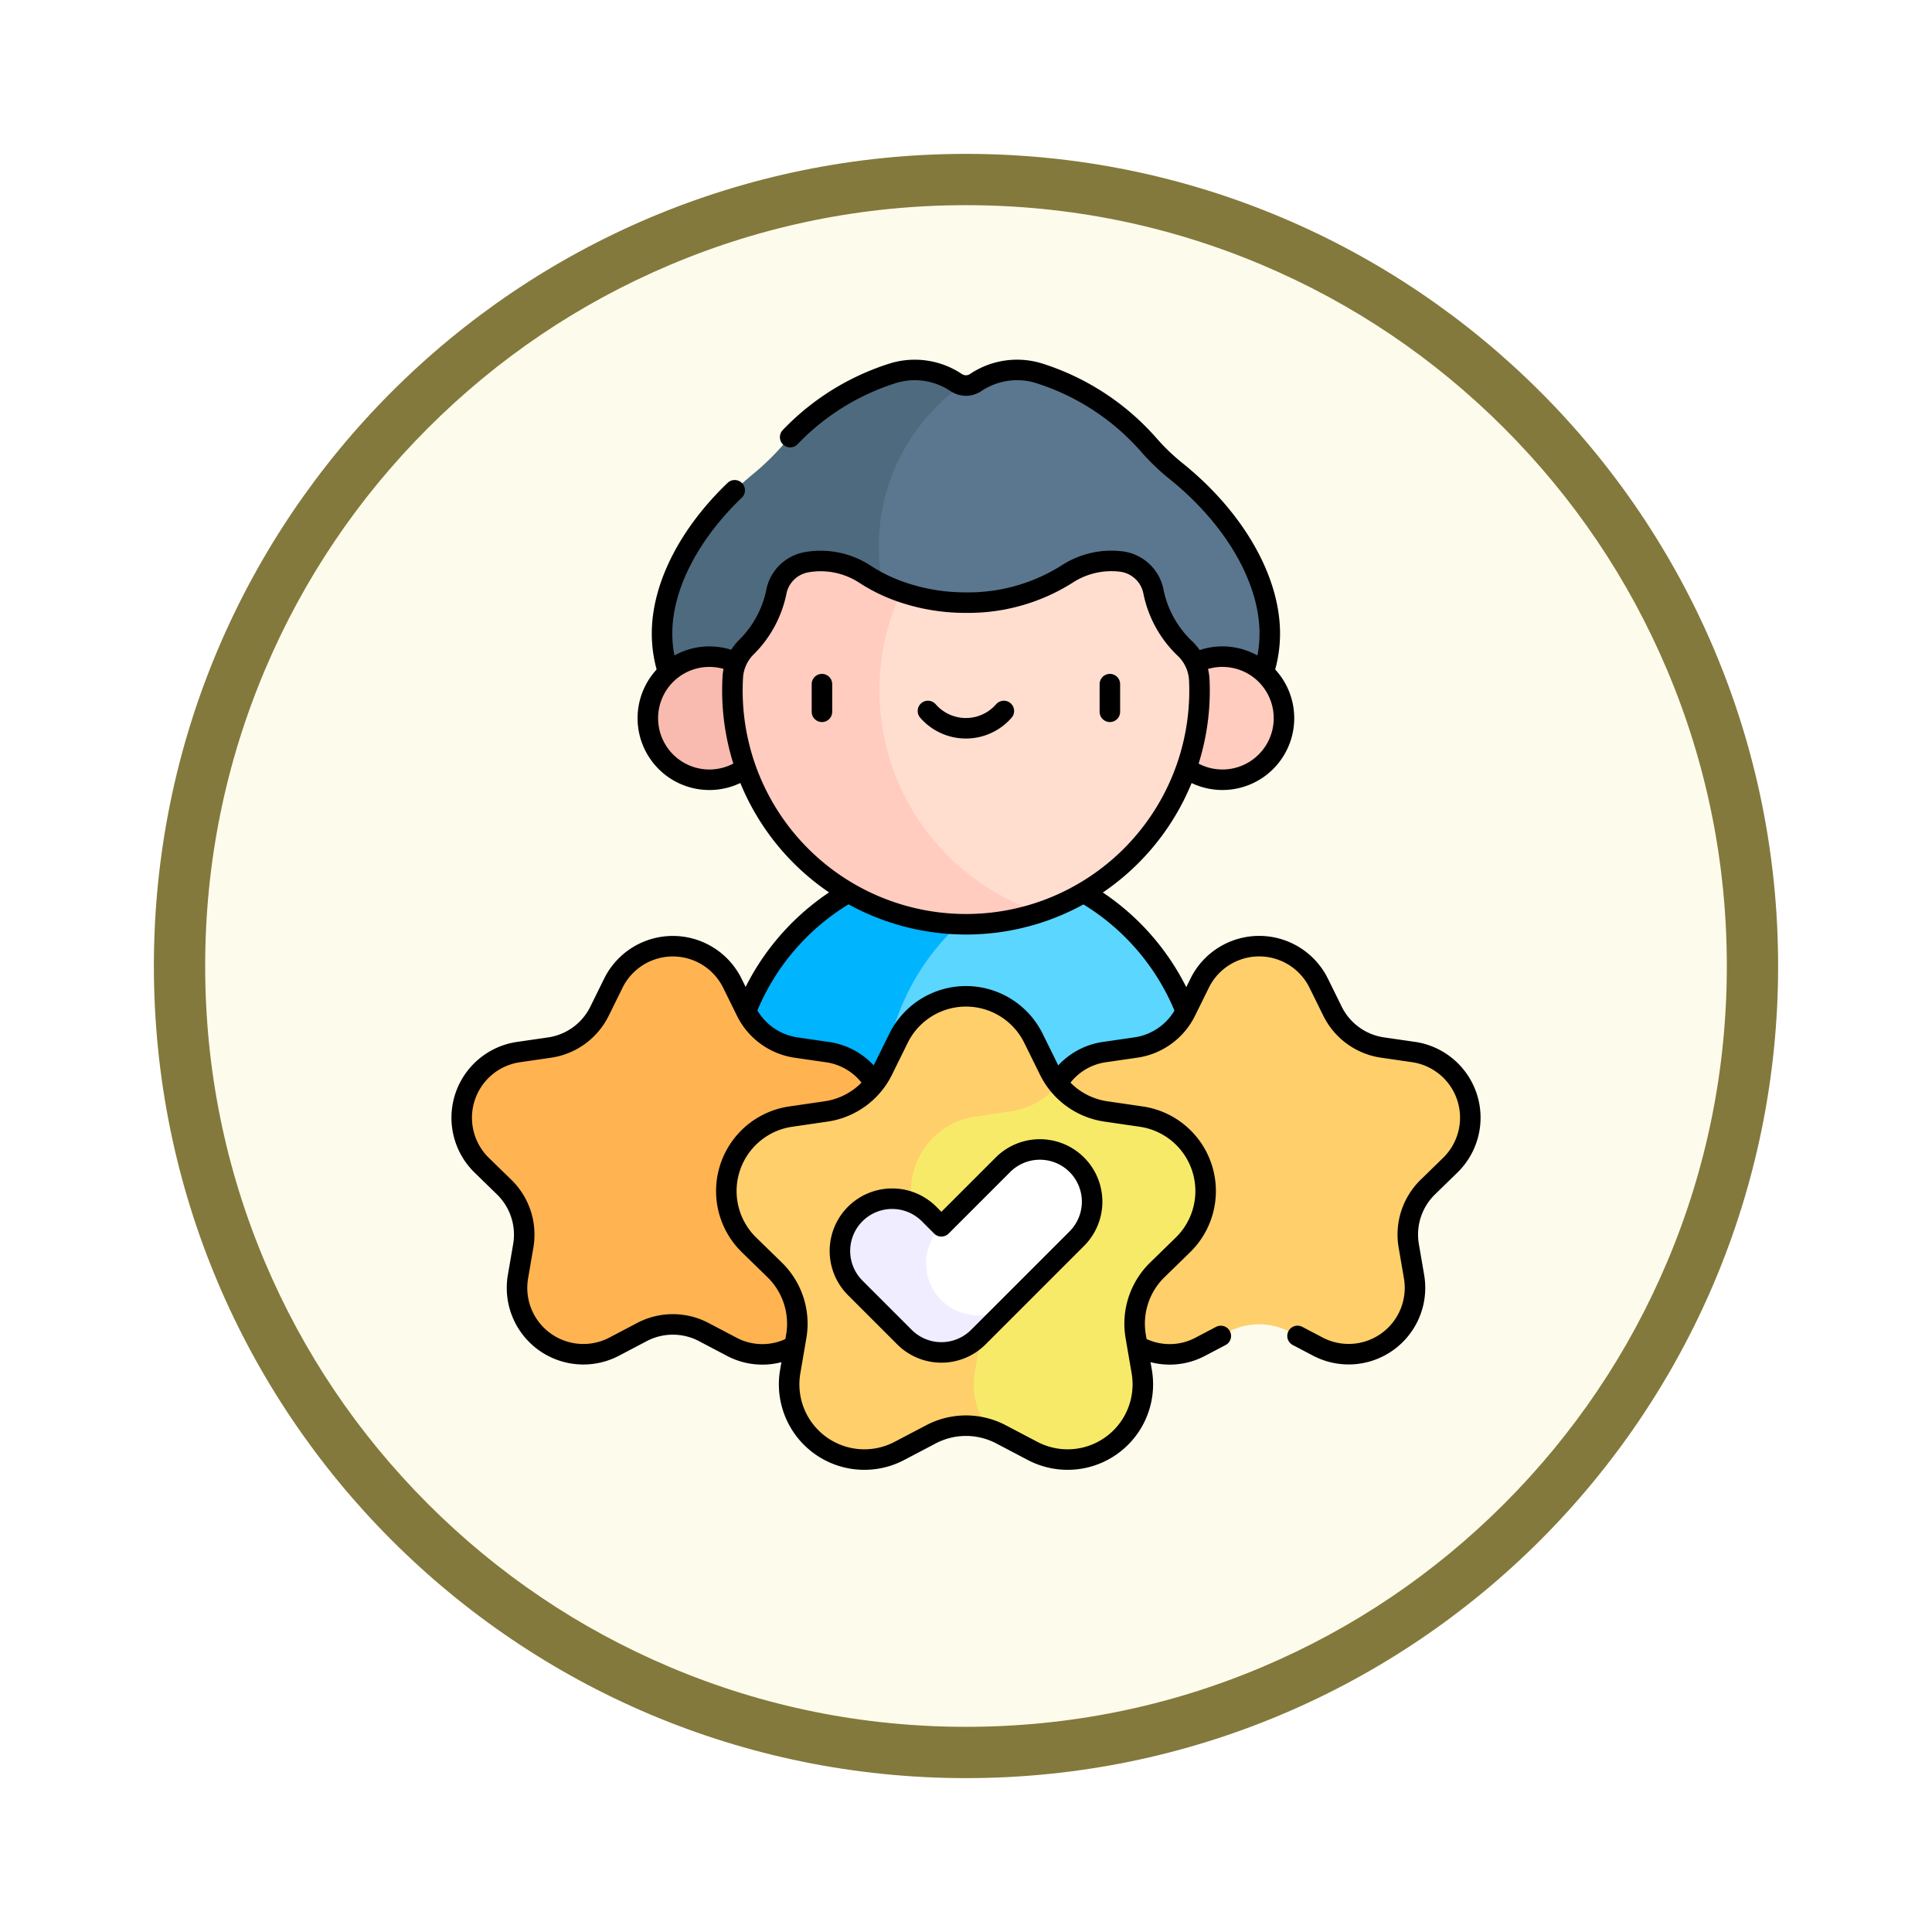 <svg xmlns="http://www.w3.org/2000/svg" xmlns:xlink="http://www.w3.org/1999/xlink" width="113" height="113" viewBox="0 0 113 113">
  <defs>
    <filter id="Trazado_982547" x="0" y="0" width="113" height="113" filterUnits="userSpaceOnUse">
      <feOffset dy="3" input="SourceAlpha"/>
      <feGaussianBlur stdDeviation="3" result="blur"/>
      <feFlood flood-opacity="0.161"/>
      <feComposite operator="in" in2="blur"/>
      <feComposite in="SourceGraphic"/>
    </filter>
  </defs>
  <g id="Grupo_1201627" data-name="Grupo 1201627" transform="translate(-902 -5700.5)">
    <g id="Grupo_1201367" data-name="Grupo 1201367" transform="translate(911 5706.5)">
      <g id="Grupo_1172010" data-name="Grupo 1172010">
        <g id="Grupo_1171046" data-name="Grupo 1171046">
          <g id="Grupo_1148525" data-name="Grupo 1148525">
            <g transform="matrix(1, 0, 0, 1, -9, -6)" filter="url(#Trazado_982547)">
              <g id="Trazado_982547-2" data-name="Trazado 982547" transform="translate(9 6)" fill="#fdfbec">
                <path d="M 47.5 93.5 C 41.289 93.5 35.265 92.284 29.595 89.886 C 24.118 87.569 19.198 84.252 14.973 80.027 C 10.748 75.802 7.431 70.882 5.114 65.405 C 2.716 59.735 1.5 53.711 1.5 47.5 C 1.5 41.289 2.716 35.265 5.114 29.595 C 7.431 24.118 10.748 19.198 14.973 14.973 C 19.198 10.748 24.118 7.431 29.595 5.114 C 35.265 2.716 41.289 1.5 47.5 1.5 C 53.711 1.5 59.735 2.716 65.405 5.114 C 70.882 7.431 75.802 10.748 80.027 14.973 C 84.252 19.198 87.569 24.118 89.886 29.595 C 92.284 35.265 93.5 41.289 93.5 47.5 C 93.5 53.711 92.284 59.735 89.886 65.405 C 87.569 70.882 84.252 75.802 80.027 80.027 C 75.802 84.252 70.882 87.569 65.405 89.886 C 59.735 92.284 53.711 93.5 47.5 93.5 Z" stroke="none"/>
                <path d="M 47.5 3 C 41.491 3 35.664 4.176 30.18 6.496 C 24.881 8.737 20.122 11.946 16.034 16.034 C 11.946 20.122 8.737 24.881 6.496 30.18 C 4.176 35.664 3 41.491 3 47.5 C 3 53.509 4.176 59.336 6.496 64.82 C 8.737 70.119 11.946 74.878 16.034 78.966 C 20.122 83.054 24.881 86.263 30.18 88.504 C 35.664 90.824 41.491 92 47.5 92 C 53.509 92 59.336 90.824 64.82 88.504 C 70.119 86.263 74.878 83.054 78.966 78.966 C 83.054 74.878 86.263 70.119 88.504 64.82 C 90.824 59.336 92 53.509 92 47.5 C 92 41.491 90.824 35.664 88.504 30.18 C 86.263 24.881 83.054 20.122 78.966 16.034 C 74.878 11.946 70.119 8.737 64.82 6.496 C 59.336 4.176 53.509 3 47.5 3 M 47.5 0 C 73.734 0 95 21.266 95 47.5 C 95 73.734 73.734 95 47.5 95 C 21.266 95 0 73.734 0 47.5 C 0 21.266 21.266 0 47.5 0 Z" stroke="none" fill="#83793c"/>
              </g>
            </g>
          </g>
        </g>
      </g>
    </g>
    <g id="spesification_12983767" transform="translate(903 5714.628)">
      <g id="Grupo_1201614" data-name="Grupo 1201614" transform="translate(42.155 36.242)">
        <g id="Grupo_1201613" data-name="Grupo 1201613" transform="translate(0 0)">
          <g id="Grupo_1201612" data-name="Grupo 1201612">
            <path id="Trazado_1045738" data-name="Trazado 1045738" d="M165.291,231.6a13.813,13.813,0,0,0-13.2,9.747,3.149,3.149,0,0,0,3.021,4.06h20.359a3.149,3.149,0,0,0,3.021-4.06A13.813,13.813,0,0,0,165.291,231.6Z" transform="translate(-151.952 -231.599)" fill="#5ad6ff"/>
          </g>
        </g>
      </g>
      <path id="Trazado_1045739" data-name="Trazado 1045739" d="M161.069,241.346a13.84,13.84,0,0,1,8.711-9,13.821,13.821,0,0,0-17.689,9,3.149,3.149,0,0,0,3.021,4.06h8.978A3.149,3.149,0,0,1,161.069,241.346Z" transform="translate(-109.797 -195.357)" fill="#00b4fd"/>
      <path id="Trazado_1045740" data-name="Trazado 1045740" d="M212.01,13.451a12.626,12.626,0,0,1-1.593-1.517,14.24,14.24,0,0,0-6.528-4.256,4.348,4.348,0,0,0-3.64.568,1.035,1.035,0,0,1-.565.173.981.981,0,0,1-.228-.029c-4.526,2.112-8.052,5.549-8.052,9.444,0,4.335,4.19,8.669,9.088,10.106h15.457a2.45,2.45,0,0,1,.337-.985,7.724,7.724,0,0,0,1.17-4.025C217.455,19.735,215.369,16.167,212.01,13.451Z" transform="translate(-144.188 0)" fill="#5b778f"/>
      <g id="Grupo_1201615" data-name="Grupo 1201615" transform="translate(37.722 7.501)">
        <path id="Trazado_1045741" data-name="Trazado 1045741" d="M130.068,17.84A11.588,11.588,0,0,1,134.933,8.4a1.079,1.079,0,0,1-.337-.143,4.354,4.354,0,0,0-3.649-.566,14.237,14.237,0,0,0-6.459,4.184,14.989,14.989,0,0,1-1.74,1.7c-3.3,2.7-5.36,6.215-5.36,9.365a7.755,7.755,0,0,0,1.236,4.132,2.351,2.351,0,0,1,.325.878h17.02A11.6,11.6,0,0,1,130.068,17.84Z" transform="translate(-117.388 -7.507)" fill="#4e6a7f"/>
      </g>
      <circle id="Elipse_12476" data-name="Elipse 12476" cx="3.604" cy="3.604" r="3.604" transform="translate(36.879 24.276)" fill="#f9bbaf"/>
      <circle id="Elipse_12477" data-name="Elipse 12477" cx="3.604" cy="3.604" r="3.604" transform="translate(66.903 24.276)" fill="#ffccbf"/>
      <path id="Trazado_1045742" data-name="Trazado 1045742" d="M213.561,101.625a2.726,2.726,0,0,0-.862-1.881,6.311,6.311,0,0,1-1.818-3.3l-.007-.03a2.193,2.193,0,0,0-1.862-1.736,4.743,4.743,0,0,0-3.205.744,10.819,10.819,0,0,1-5.9,1.658,11.479,11.479,0,0,1-3.779-.627c-2.923,1.715-4.467,3.71-4.467,5.775,0,6.044,4.562,11.7,12.552,12.97a13.669,13.669,0,0,0,9.359-12.97Q213.574,101.923,213.561,101.625Z" transform="translate(-144.415 -75.961)" fill="#ffded0"/>
      <path id="Trazado_1045743" data-name="Trazado 1045743" d="M158.025,102.232a13.607,13.607,0,0,1,1.28-5.775,9.722,9.722,0,0,1-2.117-1.031,4.73,4.73,0,0,0-3.451-.7,2.194,2.194,0,0,0-1.742,1.715l0,.011a6.338,6.338,0,0,1-1.742,3.23,2.7,2.7,0,0,0-.81,1.8q-.017.318-.02.639A13.669,13.669,0,0,0,167.389,115.2,13.667,13.667,0,0,1,158.025,102.232Z" transform="translate(-107.589 -75.968)" fill="#ffccbf"/>
      <g id="Grupo_1201617" data-name="Grupo 1201617" transform="translate(60.295 41.211)">
        <g id="Grupo_1201616" data-name="Grupo 1201616" transform="translate(0 0)">
          <path id="Trazado_1045744" data-name="Trazado 1045744" d="M309.216,272.5l.81,1.642a3.881,3.881,0,0,0,2.922,2.123l1.812.263a3.881,3.881,0,0,1,2.151,6.621l-1.311,1.278a3.881,3.881,0,0,0-1.116,3.436l.309,1.8a3.881,3.881,0,0,1-5.632,4.092l-1.62-.852a3.881,3.881,0,0,0-3.612,0l-1.62.852a3.881,3.881,0,0,1-5.632-4.092l.309-1.8a3.882,3.882,0,0,0-1.116-3.436l-1.311-1.278a3.881,3.881,0,0,1,2.151-6.621l1.812-.263a3.881,3.881,0,0,0,2.922-2.123l.81-1.642A3.881,3.881,0,0,1,309.216,272.5Z" transform="translate(-293.384 -270.339)" fill="#ffcf6b"/>
        </g>
      </g>
      <g id="Grupo_1201619" data-name="Grupo 1201619" transform="translate(26.001 41.211)">
        <g id="Grupo_1201618" data-name="Grupo 1201618" transform="translate(0 0)">
          <path id="Trazado_1045745" data-name="Trazado 1045745" d="M41.834,272.5l.81,1.642a3.881,3.881,0,0,0,2.922,2.123l1.812.263a3.881,3.881,0,0,1,2.151,6.621l-1.311,1.278a3.882,3.882,0,0,0-1.116,3.436l.309,1.8a3.881,3.881,0,0,1-5.632,4.092l-1.62-.852a3.881,3.881,0,0,0-3.612,0l-1.62.852a3.881,3.881,0,0,1-5.632-4.092l.309-1.8a3.882,3.882,0,0,0-1.116-3.436l-1.311-1.278a3.881,3.881,0,0,1,2.151-6.621l1.812-.263a3.881,3.881,0,0,0,2.922-2.123l.81-1.642A3.881,3.881,0,0,1,41.834,272.5Z" transform="translate(-26.001 -270.339)" fill="#ffb451"/>
        </g>
      </g>
      <path id="Trazado_1045746" data-name="Trazado 1045746" d="M166.138,298.413a4.4,4.4,0,0,1-.533-.827l-.919-1.863a4.4,4.4,0,0,0-7.9,0l-.919,1.863A4.4,4.4,0,0,1,152.552,300l-2.056.3a4.4,4.4,0,0,0-2.441,7.512l1.487,1.45a4.4,4.4,0,0,1,1.267,3.9l-.351,2.047a4.4,4.4,0,0,0,6.39,4.643l1.839-.967a4.4,4.4,0,0,1,3.381-.3Z" transform="translate(-105.236 -249.116)" fill="#ffcf6b"/>
      <g id="Grupo_1201620" data-name="Grupo 1201620" transform="translate(52.286 49.296)">
        <path id="Trazado_1045747" data-name="Trazado 1045747" d="M244.4,335.259l-2.056-.3a4.4,4.4,0,0,1-2.784-1.583h0a4.4,4.4,0,0,1-2.784,1.582l-2.056.3a4.4,4.4,0,0,0-2.441,7.512l1.487,1.45a4.4,4.4,0,0,1,1.267,3.9l-.351,2.047a4.325,4.325,0,0,0,.808,3.377h0a4.4,4.4,0,0,1,.718.3l1.839.967a4.4,4.4,0,0,0,6.39-4.643l-.351-2.047a4.4,4.4,0,0,1,1.267-3.9l1.487-1.45A4.4,4.4,0,0,0,244.4,335.259Z" transform="translate(-230.944 -333.378)" fill="#f8ea69"/>
      </g>
      <g id="Grupo_1201621" data-name="Grupo 1201621" transform="translate(52.474 53.102)">
        <path id="Trazado_1045748" data-name="Trazado 1045748" d="M241.918,363.947a3.055,3.055,0,0,0-4.32,0l-3.6,3.6h0c-1.193,1.193-2.256,4.19-1.063,5.383s4.19.13,5.383-1.063l3.6-3.6A3.055,3.055,0,0,0,241.918,363.947Z" transform="translate(-232.412 -363.052)" fill="#fff"/>
      </g>
      <path id="Trazado_1045749" data-name="Trazado 1045749" d="M208.75,391.446a3.055,3.055,0,1,1-4.321-4.32h0l-.72-.72a3.055,3.055,0,1,0-4.32,4.32l2.88,2.88a3.055,3.055,0,0,0,4.32,0Z" transform="translate(-150.37 -329.528)" fill="#efedff"/>
      <g id="Grupo_1201626" data-name="Grupo 1201626" transform="translate(26.001 7.5)">
        <g id="Grupo_1201622" data-name="Grupo 1201622" transform="translate(21.073 18.386)">
          <line id="Línea_992" data-name="Línea 992" y2="1.618" fill="none" stroke="#000" stroke-linecap="round" stroke-linejoin="round" stroke-miterlimit="10" stroke-width="1.2"/>
          <line id="Línea_993" data-name="Línea 993" y2="1.618" transform="translate(16.841)" fill="none" stroke="#000" stroke-linecap="round" stroke-linejoin="round" stroke-miterlimit="10" stroke-width="1.2"/>
          <path id="Trazado_1045750" data-name="Trazado 1045750" d="M238.65,163.091a2.942,2.942,0,0,0,4.44,0" transform="translate(-232.45 -161.521)" fill="none" stroke="#000" stroke-linecap="round" stroke-linejoin="round" stroke-miterlimit="10" stroke-width="1.2"/>
        </g>
        <path id="Trazado_1045751" data-name="Trazado 1045751" d="M121.638,62.453c-2.647,2.538-4.249,5.6-4.249,8.381a7.327,7.327,0,0,0,.313,2.114" transform="translate(-105.668 -55.405)" fill="none" stroke="#000" stroke-linecap="round" stroke-linejoin="round" stroke-miterlimit="10" stroke-width="1.2"/>
        <path id="Trazado_1045752" data-name="Trazado 1045752" d="M203.511,25.134a7.339,7.339,0,0,0,.341-2.2c0-3.194-2.086-6.763-5.446-9.478a12.633,12.633,0,0,1-1.593-1.517,14.239,14.239,0,0,0-6.528-4.256,4.348,4.348,0,0,0-3.64.568,1.036,1.036,0,0,1-.565.173.981.981,0,0,1-.228-.029h0a1.079,1.079,0,0,1-.337-.143,4.353,4.353,0,0,0-3.649-.566A14.227,14.227,0,0,0,175.8,11.44" transform="translate(-156.585 -7.501)" fill="none" stroke="#000" stroke-linecap="round" stroke-linejoin="round" stroke-miterlimit="10" stroke-width="1.2"/>
        <path id="Trazado_1045753" data-name="Trazado 1045753" d="M116.492,144.852a3.6,3.6,0,1,1-.59-6.233" transform="translate(-99.937 -121.524)" fill="none" stroke="#000" stroke-linecap="round" stroke-linejoin="round" stroke-miterlimit="10" stroke-width="1.2"/>
        <path id="Trazado_1045754" data-name="Trazado 1045754" d="M358.055,138.613a3.6,3.6,0,1,1-.514,6.3" transform="translate(-315.019 -121.525)" fill="none" stroke="#000" stroke-linecap="round" stroke-linejoin="round" stroke-miterlimit="10" stroke-width="1.2"/>
        <path id="Trazado_1045755" data-name="Trazado 1045755" d="M176.749,102.225q0-.3-.013-.6a2.726,2.726,0,0,0-.862-1.881,6.311,6.311,0,0,1-1.818-3.3l-.006-.03a2.193,2.193,0,0,0-1.862-1.736,4.744,4.744,0,0,0-3.205.744,10.818,10.818,0,0,1-5.9,1.658,11.48,11.48,0,0,1-3.779-.627,9.717,9.717,0,0,1-2.117-1.031,4.731,4.731,0,0,0-3.451-.7A2.194,2.194,0,0,0,152,96.43l0,.011a6.338,6.338,0,0,1-1.742,3.23,2.7,2.7,0,0,0-.81,1.8q-.017.318-.02.639A13.668,13.668,0,0,0,167.39,115.2h0A13.668,13.668,0,0,0,176.749,102.225Z" transform="translate(-133.591 -83.461)" fill="none" stroke="#000" stroke-linecap="round" stroke-linejoin="round" stroke-miterlimit="10" stroke-width="1.2"/>
        <path id="Trazado_1045756" data-name="Trazado 1045756" d="M339.357,448.108l-1.182.621a3.821,3.821,0,0,1-3.649-.018" transform="translate(-294.955 -391.597)" fill="none" stroke="#000" stroke-linecap="round" stroke-linejoin="round" stroke-miterlimit="10" stroke-width="1.2"/>
        <path id="Trazado_1045757" data-name="Trazado 1045757" d="M298.111,278.29a3.815,3.815,0,0,1,2.721-1.759l1.812-.263a3.881,3.881,0,0,0,2.923-2.123l.81-1.642a3.881,3.881,0,0,1,6.961,0l.81,1.642a3.881,3.881,0,0,0,2.922,2.123l1.812.263a3.881,3.881,0,0,1,2.151,6.621l-1.311,1.278a3.881,3.881,0,0,0-1.116,3.436l.309,1.8a3.881,3.881,0,0,1-5.632,4.092l-1.182-.621" transform="translate(-263.211 -236.628)" fill="none" stroke="#000" stroke-linecap="round" stroke-linejoin="round" stroke-miterlimit="10" stroke-width="1.2"/>
        <g id="Grupo_1201623" data-name="Grupo 1201623" transform="translate(0 33.711)">
          <path id="Trazado_1045758" data-name="Trazado 1045758" d="M45.449,293.732a3.822,3.822,0,0,1-3.668.029l-1.62-.852a3.881,3.881,0,0,0-3.612,0l-1.62.852a3.881,3.881,0,0,1-5.632-4.092l.309-1.8a3.882,3.882,0,0,0-1.116-3.436l-1.311-1.278a3.881,3.881,0,0,1,2.151-6.621l1.812-.263a3.881,3.881,0,0,0,2.922-2.123l.81-1.642a3.881,3.881,0,0,1,6.961,0l.81,1.642a3.881,3.881,0,0,0,2.922,2.123l1.812.263a3.815,3.815,0,0,1,2.75,1.806" transform="translate(-26.002 -270.339)" fill="none" stroke="#000" stroke-linecap="round" stroke-linejoin="round" stroke-miterlimit="10" stroke-width="1.2"/>
        </g>
        <g id="Grupo_1201624" data-name="Grupo 1201624" transform="translate(15.483 36.652)">
          <path id="Trazado_1045759" data-name="Trazado 1045759" d="M164.685,295.723l.919,1.863a4.4,4.4,0,0,0,3.316,2.409l2.056.3a4.4,4.4,0,0,1,2.441,7.512l-1.487,1.45a4.4,4.4,0,0,0-1.267,3.9l.351,2.047a4.4,4.4,0,0,1-6.39,4.643l-1.839-.966a4.4,4.4,0,0,0-4.1,0l-1.839.966a4.4,4.4,0,0,1-6.39-4.643l.351-2.047a4.4,4.4,0,0,0-1.267-3.9l-1.487-1.45a4.4,4.4,0,0,1,2.441-7.512l2.056-.3a4.4,4.4,0,0,0,3.316-2.409l.919-1.863A4.4,4.4,0,0,1,164.685,295.723Z" transform="translate(-146.72 -293.268)" fill="none" stroke="#000" stroke-linecap="round" stroke-linejoin="round" stroke-miterlimit="10" stroke-width="1.2"/>
        </g>
        <path id="Trazado_1045760" data-name="Trazado 1045760" d="M212.351,363.947a3.055,3.055,0,0,0-4.32,0l-3.6,3.6h0l-.72-.72a3.055,3.055,0,0,0-4.32,4.321l2.88,2.88a3.055,3.055,0,0,0,4.321,0l2.16-2.16h0l3.6-3.6A3.055,3.055,0,0,0,212.351,363.947Z" transform="translate(-176.371 -317.45)" fill="none" stroke="#000" stroke-linecap="round" stroke-linejoin="round" stroke-miterlimit="10" stroke-width="1.2"/>
        <g id="Grupo_1201625" data-name="Grupo 1201625" transform="translate(16.659 30.585)">
          <path id="Trazado_1045761" data-name="Trazado 1045761" d="M315.873,252.978a13.857,13.857,0,0,0-5.922-6.88" transform="translate(-290.192 -246.081)" fill="none" stroke="#000" stroke-linecap="round" stroke-linejoin="round" stroke-miterlimit="10" stroke-width="1.2"/>
          <path id="Trazado_1045762" data-name="Trazado 1045762" d="M161.83,245.966a13.857,13.857,0,0,0-5.939,6.864" transform="translate(-155.891 -245.966)" fill="none" stroke="#000" stroke-linecap="round" stroke-linejoin="round" stroke-miterlimit="10" stroke-width="1.2"/>
        </g>
      </g>
    </g>
  </g>
</svg>
